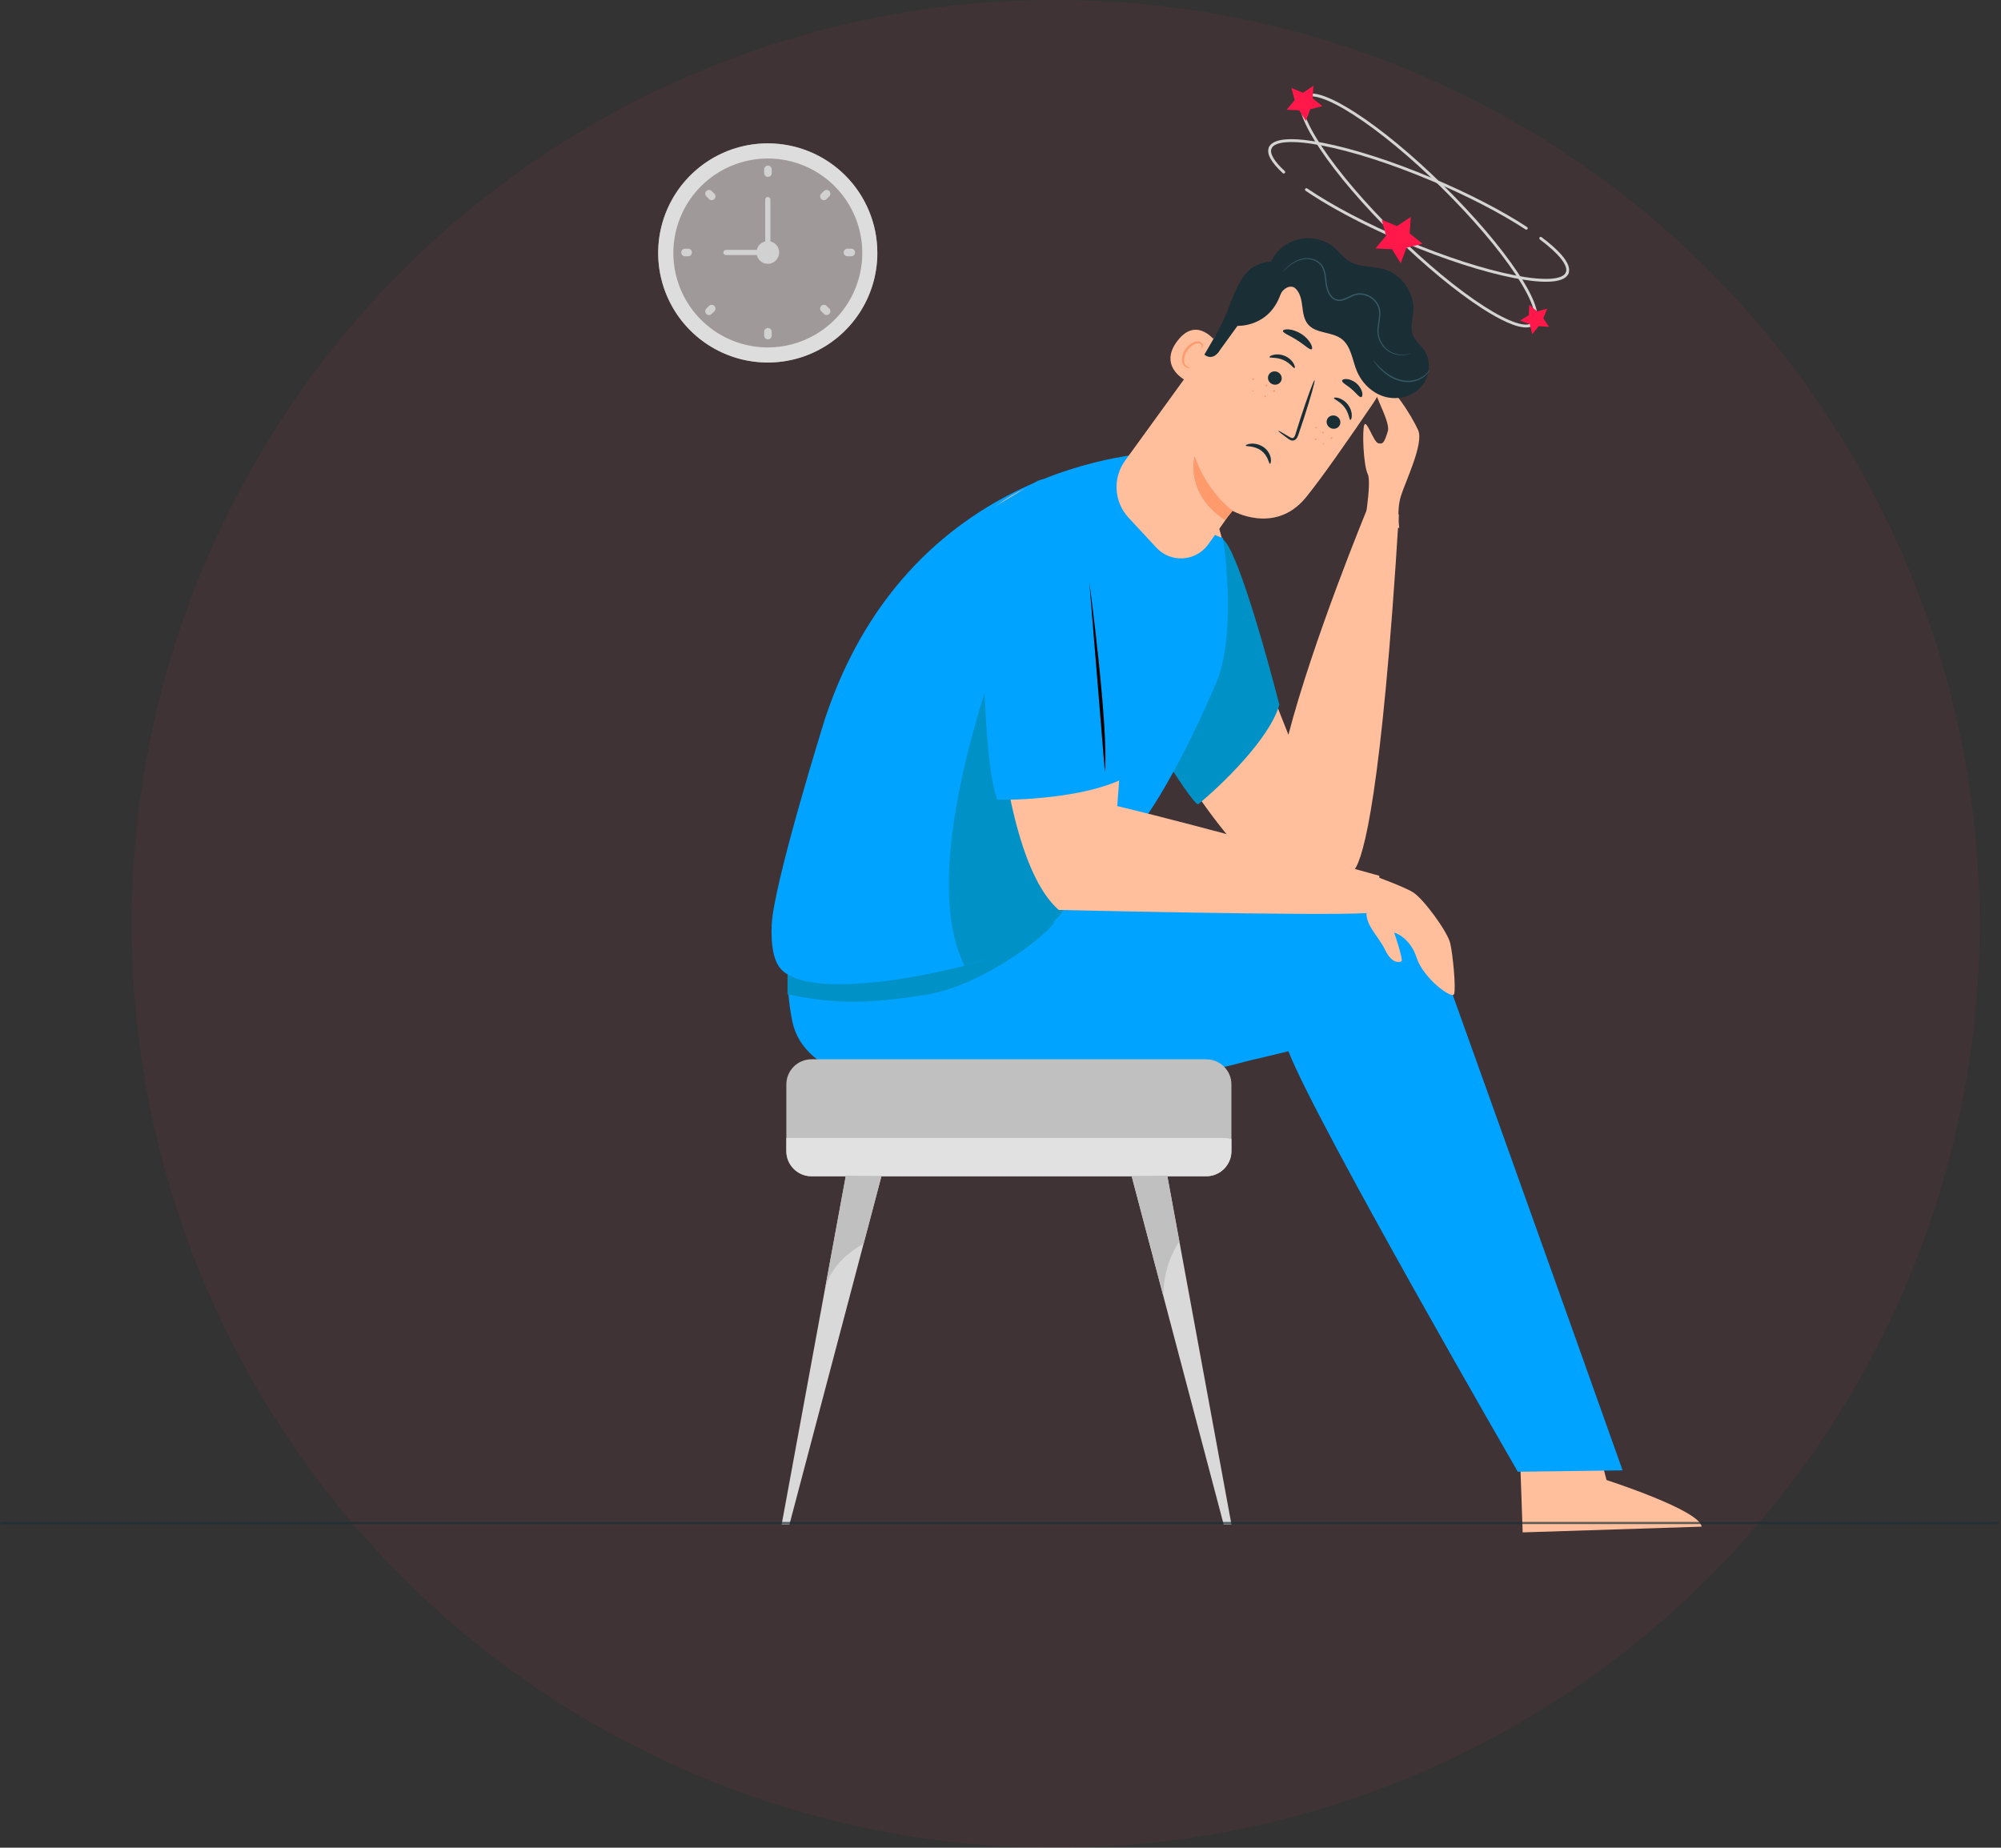 <svg width="653" height="603" viewBox="0 0 653 603" fill="none" xmlns="http://www.w3.org/2000/svg">
<rect x="0" y="0" width="653" height="603" fill="#333333" stroke="none"/>
<circle opacity="0.077" cx="344.5" cy="301.5" r="301.5" fill="#E13856"/>
<path fill-rule="evenodd" clip-rule="evenodd" d="M517.409 456.547L524.264 483.023C524.264 483.023 554.791 492.861 555.293 498.234L496.904 500.108L495.317 454.821L517.409 456.547Z" fill="#FFBF9D"/>
<path fill-rule="evenodd" clip-rule="evenodd" d="M524.489 476.081C524.377 476.337 523.058 475.998 521.448 476.156C519.838 476.282 518.599 476.844 518.444 476.613C518.273 476.418 519.466 475.361 521.364 475.201C523.259 475.028 524.624 475.861 524.489 476.081Z" fill="#1A2E35"/>
<path fill-rule="evenodd" clip-rule="evenodd" d="M524.42 470.218C524.427 470.331 523.305 470.538 521.496 470.297C520.596 470.176 519.532 469.926 518.409 469.488C517.85 469.267 517.275 469.001 516.704 468.682C516.431 468.524 516.107 468.365 515.802 468.046C515.477 467.769 515.276 467.045 515.627 466.586C515.914 466.144 516.438 465.939 516.859 465.918C517.287 465.89 517.639 465.963 517.959 466.029C518.615 466.16 519.229 466.348 519.795 466.572C520.926 467.027 521.85 467.616 522.542 468.195C523.932 469.361 524.426 470.374 524.331 470.43C524.203 470.526 523.519 469.684 522.11 468.731C521.409 468.255 520.514 467.769 519.46 467.395C518.932 467.212 518.364 467.056 517.766 466.95C517.143 466.811 516.617 466.825 516.466 467.097C516.411 467.199 516.404 467.24 516.54 467.409C516.678 467.566 516.933 467.716 517.203 467.874C517.73 468.182 518.258 468.448 518.774 468.676C519.806 469.131 520.79 469.432 521.632 469.631C523.319 470.027 524.422 470.069 524.42 470.218Z" fill="#1A2E35"/>
<path fill-rule="evenodd" clip-rule="evenodd" d="M456.644 172.253C456.644 172.253 455.71 166.59 457.169 161.875C458.627 157.158 464.727 144.72 462.798 140.399C460.866 136.077 453.879 124.448 449.567 124.483C445.256 124.517 454.101 136.928 452.885 140.805C451.671 144.681 451.269 144.995 449.771 144.653C448.273 144.312 445.994 136.89 445.236 138.623C444.478 140.355 444.919 151.841 446.344 154.709C447.768 157.577 444.846 173.744 444.846 173.744L456.644 172.253Z" fill="#FFBF9D"/>
<path fill-rule="evenodd" clip-rule="evenodd" d="M456.5 168C456.5 168 453.381 164.215 446 166.5C446 166.5 428.526 208.778 420.46 239.792C404.979 201.591 395.454 163.493 395.454 163.493C395.454 163.493 376.684 189.416 369.908 206.651C363.132 223.888 403.625 284.359 419.34 289.105C435.739 294.059 432.754 289.096 442.008 283.802C444.984 279.941 450.914 258.983 456.5 168Z" fill="#FFBF9D"/>
<path d="M417.5 230C414.3 241.2 398.5 256.333 391 262.5C389.8 262.5 383.5 252.833 380.5 248L387 207.5C389.167 196 394.6 173.6 399 176C403.4 178.4 413.167 213 417.5 230Z" fill="#0092C7"/>
<path fill-rule="evenodd" clip-rule="evenodd" d="M464.331 297.482C464.331 297.482 458.993 299.856 452.406 304.713C451.657 300.897 450.578 298.419 450.578 298.419C403.555 286.173 277.685 287.171 277.685 287.171C277.685 287.171 250.623 293.948 258.569 333.34C265.883 369.592 367.713 357.233 406.751 346.356C407.664 346.103 419.592 343.354 420.447 343.074C429.91 367.181 495.318 480.319 495.318 480.319L529.514 479.86C512.787 432.617 464.331 297.482 464.331 297.482Z" fill="#00A3FF"/>
<path d="M344.5 300.5C320.9 317.7 276.333 319.333 257 318V324.5C269 327 280.5 328.341 303 324.5C319.4 321.7 340.5 306.667 344.5 300.5Z" fill="#0092C7"/>
<path fill-rule="evenodd" clip-rule="evenodd" d="M396.934 222.704C387.956 243.971 379.746 257.551 378.671 259.326C374.801 265.722 370.648 271.593 366.849 276.72C366.729 276.884 366.61 277.042 366.49 277.207C359.007 287.273 347.564 290.045 347.92 292.569C348.635 297.633 335.845 309.782 314.755 315.17C290.283 321.423 261.925 324.432 254.757 316.159C252.36 313.382 251.562 308.273 251.83 301.923C252.353 288.546 269.191 234.678 269.191 234.678C297.993 147.513 380.477 147.513 380.477 147.513C380.477 147.513 378.86 168.394 399.107 175.641C399.132 175.685 403.863 206.292 396.934 222.704Z" fill="#00A3FF"/>
<path fill-rule="evenodd" clip-rule="evenodd" d="M445.377 284.727C445.377 284.727 457.764 289.106 461.159 291.231C464.557 293.359 472.377 304.062 473.257 307.814C474.137 311.566 475.169 322.594 474.528 324.438C473.887 326.284 464.406 319.21 462.299 312.55C460.19 305.892 454.777 304.101 454.984 304.458C455.191 304.818 457.963 313.341 457.378 313.708C456.793 314.076 454.27 314.713 451.984 309.956C449.696 305.197 445.167 301.72 446.022 296.803C446.878 291.886 445.377 284.727 445.377 284.727Z" fill="#FFBF9D"/>
<path fill-rule="evenodd" clip-rule="evenodd" d="M348.331 293.272C349.046 298.336 335.845 309.782 314.756 315.17C297.163 280.172 330.612 200.052 330.612 200.052L366.85 276.72C359.203 287.042 347.971 290.707 348.331 293.272Z" fill="#0092C7"/>
<path fill-rule="evenodd" clip-rule="evenodd" d="M450.129 285.815C450.129 285.815 393.612 269.993 364.604 263.072C367.159 228.847 375.538 125.368 322.831 166.789C322.831 166.789 319.961 274.508 345.5 296.97C345.5 296.97 430.388 298.958 446 298C446 298 446.569 298.553 447.708 296.97C451.352 291.907 450.129 287 450.129 287" fill="#FFBF9D"/>
<path d="M368.5 253C357.3 259.8 335.167 261.167 325.5 261C320.3 248.2 320.334 193.333 321 167.5L338.5 157C341.334 155.667 349.9 155.3 361.5 164.5C373.1 173.7 371 227.333 368.5 253Z" fill="#00A3FF"/>
<path fill-rule="evenodd" clip-rule="evenodd" d="M401.858 353.896V375.695C401.858 380.196 398.176 383.878 393.675 383.878H264.796C260.295 383.878 256.613 380.196 256.613 375.695V353.896C256.613 349.395 260.295 345.713 264.796 345.713H393.675C398.176 345.713 401.858 349.395 401.858 353.896Z" fill="#C0C0C0"/>
<path fill-rule="evenodd" clip-rule="evenodd" d="M401.858 371.727V375.696C401.858 380.197 398.176 383.879 393.675 383.879H264.796C260.295 383.879 256.613 380.197 256.613 375.696V371.4H399.513C400.323 371.4 401.114 371.517 401.858 371.727Z" fill="#E1E1E1"/>
<path fill-rule="evenodd" clip-rule="evenodd" d="M287.639 383.879L281.83 405.884L281.823 405.893L257.636 497.478H255.092L269.071 421.493C269.085 421.417 269.106 421.343 269.118 421.262L276.033 383.682L287.639 383.879Z" fill="#D9D9D9"/>
<path fill-rule="evenodd" clip-rule="evenodd" d="M287.639 383.879L281.83 405.884L281.823 405.893C281.489 406.055 270.913 411.523 269.118 421.262L276.033 383.682L287.639 383.879Z" fill="#C0C0C0"/>
<path fill-rule="evenodd" clip-rule="evenodd" d="M401.858 497.476H399.315L379.608 422.87V422.856L375.128 405.891L375.121 405.883L369.311 383.878L380.917 383.682L384.872 405.167L387.831 421.262C387.845 421.342 387.866 421.417 387.879 421.493L401.858 497.476Z" fill="#D9D9D9"/>
<path fill-rule="evenodd" clip-rule="evenodd" d="M362.573 412.696C362.559 412.703 362.547 412.696 362.533 412.668C362.479 412.573 362.492 412.594 362.573 412.696Z" fill="#3662C1"/>
<path fill-rule="evenodd" clip-rule="evenodd" d="M384.872 405.169C382.731 408.285 379.777 414.141 379.608 422.858L375.128 405.893L375.121 405.884L369.311 383.879L380.917 383.682L384.872 405.169Z" fill="#C0C0C0"/>
<path fill-rule="evenodd" clip-rule="evenodd" d="M355.476 189.848C355.476 189.848 361.907 237.915 360.558 251.915L355.476 189.848Z" fill="black"/>
<path fill-rule="evenodd" clip-rule="evenodd" d="M448.026 131.734C456.671 119.015 454.091 101.79 442.107 92.154L440.917 91.195C427.471 81.616 411.828 87.684 402.623 101.389L367.208 150.268C363.049 155.949 363.5 163.784 368.286 168.947L377.353 178.729C381.967 183.709 389.947 183.331 394.083 177.946C395.379 176.259 400.43 168.895 402.108 166.651C402.108 166.651 415.997 174.662 426.077 162.443C430.946 156.54 439.985 143.566 448.026 131.734Z" fill="#FFBF9D"/>
<path fill-rule="evenodd" clip-rule="evenodd" d="M402.225 166.716C402.225 166.716 393.963 160.852 389.861 148.976C389.861 148.976 386.519 160.918 399.729 169.712L402.225 166.716Z" fill="#FF9A6C"/>
<path fill-rule="evenodd" clip-rule="evenodd" d="M402.225 166.716C402.225 166.716 393.963 160.852 389.861 148.976C389.861 148.976 386.519 160.918 399.729 169.712L402.225 166.716Z" fill="#FF9A6C"/>
<path fill-rule="evenodd" clip-rule="evenodd" d="M437.001 139.08C436.285 140.037 434.884 140.219 433.872 139.491C432.861 138.762 432.617 137.398 433.333 136.441C434.049 135.485 435.451 135.298 436.462 136.026C437.475 136.756 437.717 138.122 437.001 139.08Z" fill="#1A2E35"/>
<path fill-rule="evenodd" clip-rule="evenodd" d="M440.679 137.041C440.275 136.997 440.249 134.864 438.774 132.928C437.326 130.975 435.25 130.307 435.328 129.917C435.354 129.733 435.951 129.641 436.873 129.918C437.785 130.187 439.01 130.895 439.922 132.109C440.83 133.322 441.158 134.675 441.145 135.605C441.14 136.547 440.868 137.071 440.679 137.041Z" fill="#1A2E35"/>
<path fill-rule="evenodd" clip-rule="evenodd" d="M417.864 124.698C417.148 125.656 415.748 125.838 414.734 125.11C413.723 124.382 413.48 123.017 414.195 122.059C414.912 121.103 416.313 120.918 417.324 121.645C418.339 122.374 418.58 123.741 417.864 124.698Z" fill="#1A2E35"/>
<path fill-rule="evenodd" clip-rule="evenodd" d="M422.456 120.115C422.081 120.273 421.008 118.431 418.771 117.472C416.551 116.484 414.414 116.927 414.29 116.548C414.222 116.376 414.693 115.999 415.635 115.788C416.56 115.574 417.977 115.588 419.367 116.192C420.756 116.801 421.705 117.818 422.153 118.634C422.611 119.457 422.634 120.048 422.456 120.115Z" fill="#1A2E35"/>
<path fill-rule="evenodd" clip-rule="evenodd" d="M417.152 140.605C417.23 140.49 418.574 141.235 420.681 142.527C421.205 142.866 421.74 143.14 422.087 142.874C422.485 142.617 422.702 141.931 422.92 141.179C423.407 139.642 423.918 138.029 424.454 136.339C426.689 129.489 428.722 124.012 428.996 124.105C429.27 124.197 427.683 129.825 425.45 136.675C424.886 138.357 424.352 139.958 423.836 141.49C423.577 142.187 423.39 143.065 422.559 143.593C422.139 143.849 421.57 143.826 421.194 143.66C420.806 143.504 420.53 143.292 420.278 143.112C418.273 141.67 417.074 140.718 417.152 140.605Z" fill="#1A2E35"/>
<path fill-rule="evenodd" clip-rule="evenodd" d="M428.051 113.964C427.449 114.33 425.752 112.562 423.311 111.04C420.901 109.469 418.583 108.678 418.66 107.978C418.706 107.65 419.409 107.417 420.536 107.502C421.656 107.58 423.185 108.031 424.639 108.957C426.094 109.885 427.147 111.08 427.691 112.063C428.244 113.049 428.328 113.784 428.051 113.964Z" fill="#1A2E35"/>
<path fill-rule="evenodd" clip-rule="evenodd" d="M444.23 129.595C443.549 129.758 442.603 128.26 441.049 126.974C439.538 125.636 437.914 124.93 437.97 124.233C438.012 123.907 438.568 123.644 439.477 123.703C440.377 123.757 441.603 124.197 442.656 125.097C443.707 126 444.329 127.142 444.521 128.024C444.721 128.913 444.546 129.504 444.23 129.595Z" fill="#1A2E35"/>
<path fill-rule="evenodd" clip-rule="evenodd" d="M397.14 112.026C397.002 111.765 390.677 102.696 384.16 111.352C377.642 120.006 387.676 124.764 387.879 124.528C388.079 124.291 397.14 112.026 397.14 112.026Z" fill="#FFBF9D"/>
<path fill-rule="evenodd" clip-rule="evenodd" d="M388.446 119.853C388.428 119.797 388.215 119.845 387.872 119.769C387.539 119.698 387.053 119.454 386.729 118.945C386.068 117.92 386.39 115.89 387.524 114.298C388.094 113.493 388.824 112.869 389.571 112.457C390.311 112.023 391.053 111.89 391.575 112.153C392.113 112.393 392.232 112.914 392.154 113.237C392.089 113.567 391.904 113.699 391.938 113.748C391.946 113.787 392.233 113.742 392.434 113.332C392.526 113.133 392.578 112.853 392.501 112.533C392.42 112.208 392.179 111.892 391.833 111.686C391.13 111.229 390.068 111.39 389.247 111.841C388.388 112.267 387.549 112.956 386.908 113.86C385.651 115.645 385.315 117.951 386.293 119.253C386.782 119.872 387.427 120.069 387.843 120.062C388.273 120.051 388.465 119.891 388.446 119.853Z" fill="#FF9A6C"/>
<path fill-rule="evenodd" clip-rule="evenodd" d="M422.805 91.338L457.427 120.346C458.281 117.035 457.884 113.523 457.048 110.209C455.25 103.066 451.357 96.385 445.69 91.681C440.021 86.977 422.713 84.606 415.373 85.234C409.501 85.737 407.323 88.499 407.323 88.499C403.134 92.644 401.531 99.888 398.955 105.19C397.625 107.924 393.03 115.735 393.03 115.735V115.736C394.979 117.285 396.938 116.317 398.181 114.161L403.851 106.338C403.851 106.338 414.215 106.934 417.967 95.837C418.012 94.75 419.454 90.753 422.805 91.338Z" fill="#1A2E35"/>
<path fill-rule="evenodd" clip-rule="evenodd" d="M408.796 123.998C408.663 123.93 408.618 123.758 408.694 123.615C408.768 123.471 408.936 123.409 409.066 123.478C409.198 123.546 409.244 123.718 409.17 123.861C409.094 124.005 408.928 124.067 408.796 123.998Z" fill="#FF9A6C"/>
<path fill-rule="evenodd" clip-rule="evenodd" d="M413.081 126.09C412.949 126.021 412.913 125.832 412.997 125.667C413.084 125.503 413.26 125.425 413.392 125.493C413.522 125.562 413.56 125.751 413.474 125.916C413.389 126.08 413.213 126.16 413.081 126.09Z" fill="#FF9A6C"/>
<path fill-rule="evenodd" clip-rule="evenodd" d="M415.569 127.993C415.443 127.914 415.443 127.685 415.57 127.479C415.697 127.272 415.902 127.167 416.029 127.245C416.155 127.322 416.154 127.555 416.026 127.76C415.899 127.966 415.695 128.071 415.569 127.993Z" fill="#FF9A6C"/>
<path fill-rule="evenodd" clip-rule="evenodd" d="M408.747 127.706C408.632 127.613 408.587 127.477 408.646 127.403C408.706 127.329 408.846 127.344 408.962 127.438C409.077 127.531 409.125 127.666 409.064 127.739C409.006 127.813 408.863 127.797 408.747 127.706Z" fill="#FF9A6C"/>
<path fill-rule="evenodd" clip-rule="evenodd" d="M412.691 129.608C412.568 129.524 412.546 129.346 412.638 129.204C412.732 129.064 412.907 129.018 413.03 129.102C413.153 129.183 413.178 129.364 413.083 129.504C412.991 129.643 412.814 129.69 412.691 129.608Z" fill="#FF9A6C"/>
<path fill-rule="evenodd" clip-rule="evenodd" d="M431.647 141.454C431.516 141.386 431.472 141.209 431.551 141.062C431.626 140.912 431.796 140.848 431.927 140.917C432.059 140.985 432.102 141.162 432.027 141.309C431.948 141.458 431.779 141.523 431.647 141.454Z" fill="#FF9A6C"/>
<path fill-rule="evenodd" clip-rule="evenodd" d="M434.298 143.216C434.175 143.133 434.157 142.943 434.26 142.784C434.363 142.629 434.546 142.567 434.671 142.65C434.794 142.73 434.811 142.923 434.708 143.078C434.606 143.237 434.423 143.297 434.298 143.216Z" fill="#FF9A6C"/>
<path fill-rule="evenodd" clip-rule="evenodd" d="M429.417 139.762C429.286 139.693 429.228 139.545 429.287 139.429C429.347 139.314 429.504 139.275 429.634 139.343C429.766 139.412 429.825 139.56 429.765 139.675C429.704 139.791 429.549 139.83 429.417 139.762Z" fill="#FF9A6C"/>
<path fill-rule="evenodd" clip-rule="evenodd" d="M429.262 143.704C429.117 143.666 429.039 143.499 429.082 143.334C429.127 143.169 429.28 143.067 429.423 143.105C429.565 143.144 429.645 143.309 429.6 143.474C429.557 143.639 429.406 143.742 429.262 143.704Z" fill="#FF9A6C"/>
<path fill-rule="evenodd" clip-rule="evenodd" d="M431.71 144.979C431.623 144.859 431.634 144.703 431.735 144.629C431.836 144.556 431.988 144.594 432.075 144.714C432.162 144.833 432.151 144.99 432.05 145.064C431.949 145.136 431.796 145.099 431.71 144.979Z" fill="#FF9A6C"/>
<path fill-rule="evenodd" clip-rule="evenodd" d="M414.756 85.531C416.328 81.723 419.978 79.003 423.989 78.058C427.998 77.113 432.436 78.211 435.543 80.915C437.135 82.302 438.398 84.079 440.178 85.211C443.494 87.32 447.804 86.76 451.584 87.837C457.474 89.517 461.733 95.69 461.212 101.791C461.002 104.251 460.121 106.793 460.957 109.116C461.68 111.125 463.526 112.486 464.737 114.245C467.186 117.801 466.651 122.998 463.788 126.229C460.925 129.461 456.098 130.653 451.941 129.487C447.783 128.322 444.383 124.996 442.75 120.999C441.276 117.39 440.918 112.957 437.804 110.61C434.578 108.179 429.446 108.945 426.848 105.852C425.485 104.231 425.236 101.983 424.972 99.881C424.706 97.781 424.279 95.516 422.706 94.097C421.136 92.678 418.46 94.256 417.815 96.273L414.756 85.531Z" fill="#1A2E35"/>
<path fill-rule="evenodd" clip-rule="evenodd" d="M460.329 115.324C460.331 115.331 460.278 115.357 460.173 115.404C460.067 115.447 459.91 115.516 459.696 115.58C459.27 115.716 458.621 115.878 457.767 115.917C456.915 115.958 455.85 115.864 454.699 115.453C453.553 115.047 452.323 114.281 451.348 113.081C450.372 111.898 449.624 110.288 449.511 108.462C449.395 106.631 449.957 104.761 450.055 102.801C450.104 101.821 449.994 100.814 449.585 99.89C449.166 98.97 448.494 98.147 447.66 97.503C446.821 96.863 445.812 96.419 444.744 96.228C443.669 96.049 442.554 96.184 441.518 96.629C440.472 97.064 439.487 97.67 438.371 98.013C437.271 98.384 435.955 98.272 435.015 97.577C434.066 96.903 433.498 95.892 433.122 94.898C432.739 93.892 432.595 92.84 432.492 91.849C432.285 89.88 432.088 87.927 430.992 86.561C429.922 85.19 428.241 84.64 426.786 84.556C425.299 84.476 423.972 84.885 422.911 85.409C421.847 85.935 421.015 86.554 420.37 87.091C419.723 87.632 419.255 88.091 418.938 88.402C418.62 88.713 418.455 88.878 418.442 88.868C418.436 88.862 418.471 88.813 418.543 88.725C418.616 88.637 418.723 88.505 418.875 88.341C419.173 88.008 419.624 87.528 420.259 86.963C420.895 86.4 421.722 85.751 422.802 85.19C423.875 84.634 425.247 84.185 426.8 84.249C428.318 84.317 430.103 84.864 431.276 86.337C432.47 87.807 432.672 89.852 432.891 91.804C433.001 92.796 433.142 93.794 433.514 94.752C433.873 95.697 434.416 96.634 435.26 97.229C436.096 97.835 437.217 97.937 438.246 97.597C439.288 97.278 440.267 96.68 441.352 96.226C442.435 95.756 443.673 95.603 444.815 95.801C445.958 96.005 447.029 96.481 447.919 97.163C448.805 97.852 449.521 98.73 449.967 99.719C450.404 100.72 450.515 101.808 450.456 102.819C450.337 104.852 449.773 106.693 449.872 108.443C449.964 110.182 450.662 111.736 451.587 112.888C452.512 114.054 453.68 114.807 454.783 115.224C455.891 115.644 456.927 115.761 457.761 115.748C459.444 115.705 460.315 115.264 460.329 115.324Z" fill="#375A64"/>
<path fill-rule="evenodd" clip-rule="evenodd" d="M466.615 120.566C466.634 120.575 466.528 120.878 466.214 121.36C465.902 121.842 465.358 122.49 464.525 123.104C463.69 123.712 462.56 124.272 461.211 124.535C459.863 124.804 458.321 124.737 456.798 124.331C453.718 123.506 451.478 121.563 450.092 120.103C449.393 119.358 448.88 118.713 448.541 118.256C448.203 117.797 448.038 117.528 448.061 117.511C448.119 117.464 448.882 118.468 450.312 119.887C451.738 121.276 453.948 123.117 456.91 123.911C458.376 124.3 459.849 124.376 461.137 124.14C462.427 123.911 463.524 123.404 464.347 122.854C466.01 121.723 466.539 120.505 466.615 120.566Z" fill="#375A64"/>
<path fill-rule="evenodd" clip-rule="evenodd" d="M414.433 151.357C414.046 151.399 413.913 148.812 411.605 147.084C409.303 145.351 406.558 145.779 406.52 145.418C406.475 145.258 407.109 144.885 408.273 144.795C409.412 144.698 411.099 144.983 412.51 146.04C413.919 147.099 414.574 148.574 414.715 149.632C414.868 150.707 414.61 151.364 414.433 151.357Z" fill="#1A2E35"/>
<mask id="mask0" mask-type="alpha" maskUnits="userSpaceOnUse" x="0" y="496" width="653" height="2">
<path fill-rule="evenodd" clip-rule="evenodd" d="M0.001 496.338H652.487V497.738H0.001V496.338Z" fill="white"/>
</mask>
<g mask="url(#mask0)">
<path d="M652.488 497.038H0.001" stroke="#1A2E35" stroke-width="0.7"/>
</g>
<path fill-rule="evenodd" clip-rule="evenodd" d="M511.192 89.498C510.987 89.385 510.898 89.133 510.99 88.913C511.893 86.772 508.805 82.845 502.519 78.143C502.313 77.989 502.271 77.698 502.425 77.493C502.579 77.287 502.87 77.245 503.074 77.399C507.851 80.974 513.252 85.935 511.847 89.274C511.746 89.509 511.474 89.62 511.238 89.522C511.222 89.515 511.207 89.507 511.192 89.498Z" fill="#D4D4D4"/>
<path fill-rule="evenodd" clip-rule="evenodd" d="M414.288 48.691C414.083 48.577 413.994 48.327 414.086 48.105C415.67 44.345 424.602 45.227 431.817 46.63C441.805 48.574 454.45 52.651 467.419 58.112C479.192 63.071 490.175 68.748 498.344 74.1C498.557 74.24 498.617 74.529 498.478 74.742C498.337 74.957 498.048 75.017 497.836 74.876C489.711 69.555 478.782 63.906 467.059 58.969C454.147 53.53 441.567 49.473 431.639 47.542C426.835 46.607 422.924 46.224 420.014 46.401C417.191 46.575 415.437 47.289 414.942 48.467C414.842 48.703 414.571 48.814 414.334 48.714C414.317 48.707 414.303 48.699 414.288 48.691Z" fill="#D4D4D4"/>
<path fill-rule="evenodd" clip-rule="evenodd" d="M500.208 105.975C500.173 105.955 500.139 105.931 500.108 105.901C499.926 105.72 499.924 105.426 500.104 105.245C500.999 104.334 500.983 102.441 500.058 99.769C499.103 97.015 497.245 93.551 494.535 89.476C488.935 81.053 480.352 71.003 470.367 61.173C460.381 51.345 450.194 42.92 441.684 37.455C437.568 34.809 434.076 33.005 431.305 32.095C428.619 31.212 426.726 31.225 425.83 32.136C425.651 32.319 425.357 32.321 425.173 32.142C424.991 31.962 424.989 31.668 425.168 31.485C428.031 28.577 436.004 32.702 442.186 36.673C450.749 42.174 460.987 50.64 471.016 60.511C481.046 70.384 489.674 80.489 495.309 88.962C499.378 95.081 503.627 102.986 500.764 105.895C500.615 106.048 500.386 106.074 500.208 105.975Z" fill="#D4D4D4"/>
<path fill-rule="evenodd" clip-rule="evenodd" d="M418.715 56.57C418.684 56.552 418.653 56.532 418.626 56.506C414.762 52.955 413.235 50.129 414.086 48.106C414.187 47.871 414.459 47.76 414.694 47.858C414.93 47.96 415.041 48.23 414.942 48.467C414.277 50.045 415.808 52.657 419.254 55.823C419.443 55.996 419.454 56.29 419.282 56.479C419.133 56.64 418.898 56.672 418.715 56.57Z" fill="#D4D4D4"/>
<path fill-rule="evenodd" clip-rule="evenodd" d="M436.412 68.589C432.604 66.466 429.124 64.341 426.072 62.266C425.86 62.122 425.806 61.834 425.949 61.621C426.093 61.41 426.381 61.355 426.593 61.501C434.867 67.123 446.33 73.129 458.874 78.411C471.787 83.849 484.366 87.907 494.295 89.839C499.097 90.773 503.009 91.155 505.918 90.978C508.742 90.804 510.496 90.09 510.992 88.914C511.091 88.679 511.363 88.567 511.599 88.666C511.836 88.767 511.945 89.037 511.847 89.274C510.262 93.036 501.33 92.152 494.117 90.749C484.128 88.806 471.484 84.728 458.513 79.267C450.535 75.907 442.988 72.253 436.412 68.589Z" fill="#D4D4D4"/>
<path fill-rule="evenodd" clip-rule="evenodd" d="M487.97 103.249C486.525 102.444 485.093 101.572 483.746 100.707C475.185 95.206 464.947 86.741 454.917 76.868C444.888 66.995 436.26 56.893 430.625 48.418C426.556 42.299 422.306 34.393 425.169 31.484C425.349 31.302 425.642 31.299 425.824 31.478C426.007 31.659 426.009 31.953 425.83 32.135C424.935 33.045 424.949 34.939 425.874 37.61C426.829 40.366 428.687 43.829 431.397 47.905C436.999 56.326 445.582 66.378 455.567 76.207C465.553 86.036 475.74 94.46 484.249 99.926C488.366 102.572 491.858 104.375 494.628 105.285C497.314 106.168 499.206 106.154 500.104 105.244C500.283 105.061 500.577 105.06 500.759 105.239C500.942 105.418 500.945 105.712 500.765 105.895C498.525 108.17 493.16 106.142 487.97 103.249Z" fill="#D4D4D4"/>
<path fill-rule="evenodd" clip-rule="evenodd" d="M460.402 70.808L460.023 76.186L464.238 79.548L459.006 80.85L457.111 85.898L454.256 81.324L448.87 81.082L452.338 76.954L450.903 71.755L455.901 73.778L460.402 70.808Z" fill="#FF1849"/>
<path fill-rule="evenodd" clip-rule="evenodd" d="M428.645 28.001L428.356 32.088L431.56 34.643L427.584 35.631L426.144 39.467L423.974 35.992L419.881 35.807L422.517 32.671L421.428 28.721L425.226 30.258L428.645 28.001Z" fill="#FF1849"/>
<path fill-rule="evenodd" clip-rule="evenodd" d="M504.896 100.74L503.634 103.862L505.491 106.67L502.131 106.436L500.032 109.07L499.219 105.802L496.064 104.62L498.92 102.837L499.07 99.473L501.65 101.638L504.896 100.74Z" fill="#FF1849"/>
<path opacity="0.5" d="M286.289 83.324C286.723 63.579 271.069 47.221 251.324 46.786C231.579 46.352 215.221 62.007 214.786 81.752C214.352 101.496 230.006 117.855 249.751 118.289C269.496 118.724 285.855 103.069 286.289 83.324Z" fill="white"/>
<path d="M250.564 51.724C256.662 51.724 262.623 53.532 267.693 56.92C272.763 60.309 276.715 65.124 279.048 70.758C281.381 76.392 281.991 82.592 280.801 88.572C279.61 94.553 276.673 100.046 272.361 104.358C268.048 108.669 262.554 111.604 256.572 112.793C250.591 113.981 244.392 113.369 238.759 111.034C233.126 108.699 228.311 104.746 224.925 99.675C221.538 94.604 219.732 88.642 219.734 82.544C219.745 74.371 222.996 66.537 228.776 60.759C234.556 54.981 242.392 51.732 250.564 51.724V51.724ZM250.564 46.794C243.49 46.792 236.575 48.888 230.693 52.816C224.811 56.745 220.226 62.33 217.518 68.865C214.81 75.399 214.101 82.59 215.481 89.528C216.86 96.466 220.266 102.838 225.268 107.84C230.27 112.842 236.642 116.248 243.58 117.627C250.518 119.007 257.709 118.298 264.243 115.59C270.778 112.882 276.363 108.297 280.291 102.415C284.22 96.533 286.316 89.618 286.314 82.544C286.311 73.063 282.544 63.972 275.84 57.268C269.136 50.564 260.045 46.797 250.564 46.794V46.794Z" fill="#DDDDDD"/>
<path d="M250.564 54.044C250.245 54.054 249.942 54.188 249.72 54.418C249.498 54.647 249.374 54.954 249.374 55.274V56.504C249.374 56.83 249.504 57.143 249.734 57.373C249.965 57.604 250.278 57.734 250.604 57.734C250.93 57.734 251.243 57.604 251.474 57.373C251.704 57.143 251.834 56.83 251.834 56.504V55.274C251.834 55.109 251.801 54.945 251.737 54.794C251.672 54.642 251.578 54.504 251.46 54.389C251.341 54.275 251.201 54.185 251.047 54.126C250.893 54.066 250.729 54.038 250.564 54.044Z" fill="#D1D1D1"/>
<path d="M250.564 107.053C250.243 107.064 249.939 107.199 249.717 107.431C249.494 107.663 249.371 107.972 249.374 108.293V109.523C249.374 109.85 249.504 110.162 249.734 110.393C249.965 110.624 250.278 110.753 250.604 110.753C250.93 110.753 251.243 110.624 251.474 110.393C251.704 110.162 251.834 109.85 251.834 109.523V108.293C251.835 108.128 251.803 107.963 251.74 107.81C251.676 107.657 251.582 107.518 251.463 107.403C251.345 107.287 251.204 107.196 251.049 107.136C250.895 107.076 250.73 107.048 250.564 107.053V107.053Z" fill="#D1D1D1"/>
<path d="M277.684 81.163H276.454C276.146 81.191 275.859 81.333 275.65 81.562C275.441 81.79 275.325 82.089 275.325 82.398C275.325 82.708 275.441 83.006 275.65 83.235C275.859 83.463 276.146 83.605 276.454 83.633H277.684C277.855 83.649 278.028 83.628 278.192 83.573C278.355 83.518 278.505 83.43 278.632 83.314C278.759 83.197 278.86 83.056 278.93 82.898C278.999 82.741 279.035 82.57 279.035 82.398C279.035 82.226 278.999 82.056 278.93 81.898C278.86 81.74 278.759 81.599 278.632 81.483C278.505 81.367 278.355 81.278 278.192 81.223C278.028 81.168 277.855 81.148 277.684 81.163V81.163Z" fill="#D1D1D1"/>
<path d="M224.674 81.163H223.434C223.126 81.191 222.839 81.333 222.63 81.561C222.421 81.79 222.306 82.088 222.306 82.398C222.306 82.708 222.421 83.006 222.63 83.235C222.839 83.463 223.126 83.605 223.434 83.633H224.674C224.983 83.605 225.27 83.463 225.478 83.235C225.687 83.006 225.803 82.708 225.803 82.398C225.803 82.088 225.687 81.79 225.478 81.561C225.27 81.333 224.983 81.191 224.674 81.163V81.163Z" fill="#D1D1D1"/>
<path d="M268.874 62.344L267.994 63.214C267.763 63.446 267.633 63.761 267.633 64.089C267.633 64.417 267.763 64.731 267.994 64.964C268.229 65.194 268.545 65.323 268.874 65.324C269.2 65.323 269.513 65.194 269.744 64.964L270.614 64.084C270.845 63.853 270.975 63.54 270.975 63.214C270.975 62.887 270.845 62.575 270.614 62.344C270.383 62.113 270.071 61.983 269.744 61.983C269.418 61.983 269.105 62.113 268.874 62.344V62.344Z" fill="#D1D1D1"/>
<path d="M231.374 99.834L230.504 100.704C230.387 100.817 230.294 100.952 230.231 101.101C230.167 101.251 230.135 101.412 230.135 101.574C230.135 101.736 230.167 101.897 230.231 102.047C230.294 102.196 230.387 102.331 230.504 102.444C230.616 102.562 230.751 102.655 230.9 102.719C231.05 102.783 231.211 102.815 231.374 102.814C231.536 102.814 231.697 102.782 231.847 102.718C231.996 102.655 232.131 102.561 232.244 102.444L233.114 101.574C233.345 101.343 233.474 101.03 233.474 100.704C233.474 100.378 233.345 100.065 233.114 99.834C232.883 99.603 232.57 99.474 232.244 99.474C231.917 99.474 231.605 99.603 231.374 99.834V99.834Z" fill="#D1D1D1"/>
<path d="M269.744 99.834C269.513 99.602 269.199 99.471 268.872 99.47C268.545 99.469 268.231 99.598 267.999 99.829C267.767 100.059 267.636 100.373 267.635 100.7C267.634 101.027 267.763 101.342 267.994 101.574L268.874 102.444C268.986 102.561 269.121 102.655 269.27 102.719C269.42 102.782 269.581 102.815 269.744 102.814C269.906 102.814 270.067 102.782 270.217 102.718C270.366 102.654 270.501 102.561 270.614 102.444C270.728 102.329 270.819 102.194 270.88 102.045C270.942 101.895 270.974 101.735 270.974 101.574C270.974 101.412 270.942 101.252 270.88 101.103C270.819 100.953 270.728 100.818 270.614 100.704L269.744 99.834Z" fill="#D1D1D1"/>
<path d="M232.254 62.344C232.139 62.23 232.004 62.139 231.854 62.077C231.705 62.015 231.545 61.983 231.384 61.983C231.222 61.983 231.062 62.015 230.913 62.077C230.763 62.139 230.628 62.23 230.514 62.344C230.397 62.457 230.304 62.592 230.241 62.741C230.177 62.891 230.145 63.052 230.145 63.214C230.145 63.376 230.177 63.537 230.241 63.686C230.304 63.836 230.397 63.971 230.514 64.084L231.384 64.964C231.498 65.078 231.633 65.169 231.783 65.231C231.932 65.293 232.092 65.324 232.254 65.324C232.415 65.324 232.575 65.293 232.724 65.231C232.874 65.169 233.009 65.078 233.124 64.964C233.355 64.731 233.485 64.417 233.485 64.089C233.485 63.761 233.355 63.446 233.124 63.214L232.254 62.344Z" fill="#D1D1D1"/>
<path d="M246.864 83.244H237.004C236.885 83.257 236.765 83.245 236.651 83.208C236.538 83.171 236.433 83.111 236.344 83.032C236.255 82.952 236.184 82.854 236.135 82.745C236.087 82.636 236.062 82.518 236.062 82.399C236.062 82.279 236.087 82.161 236.135 82.052C236.184 81.943 236.255 81.846 236.344 81.766C236.433 81.686 236.538 81.626 236.651 81.59C236.765 81.553 236.885 81.541 237.004 81.554H246.864C246.982 81.541 247.102 81.553 247.216 81.59C247.33 81.626 247.434 81.686 247.523 81.766C247.612 81.846 247.683 81.943 247.732 82.052C247.781 82.161 247.806 82.279 247.806 82.399C247.806 82.518 247.781 82.636 247.732 82.745C247.683 82.854 247.612 82.952 247.523 83.032C247.434 83.111 247.33 83.171 247.216 83.208C247.102 83.245 246.982 83.257 246.864 83.244Z" fill="#D1D1D1"/>
<path d="M250.564 79.543C250.338 79.543 250.122 79.454 249.963 79.294C249.803 79.135 249.714 78.919 249.714 78.693V65.133C249.714 64.908 249.803 64.692 249.963 64.532C250.122 64.373 250.338 64.283 250.564 64.283C250.789 64.283 251.006 64.373 251.165 64.532C251.324 64.692 251.414 64.908 251.414 65.133V78.693C251.414 78.805 251.392 78.915 251.349 79.019C251.306 79.122 251.244 79.215 251.165 79.294C251.086 79.373 250.992 79.436 250.889 79.478C250.786 79.521 250.675 79.543 250.564 79.543Z" fill="#D1D1D1"/>
<path d="M250.564 78.693C251.296 78.693 252.011 78.91 252.62 79.317C253.228 79.724 253.703 80.301 253.983 80.977C254.263 81.653 254.336 82.397 254.193 83.115C254.05 83.833 253.698 84.492 253.181 85.01C252.663 85.527 252.004 85.879 251.286 86.022C250.568 86.165 249.824 86.092 249.148 85.812C248.472 85.532 247.894 85.057 247.488 84.449C247.081 83.841 246.864 83.125 246.864 82.393C246.864 81.412 247.254 80.471 247.948 79.777C248.642 79.083 249.583 78.693 250.564 78.693V78.693Z" fill="#D1D1D1"/>
</svg>
